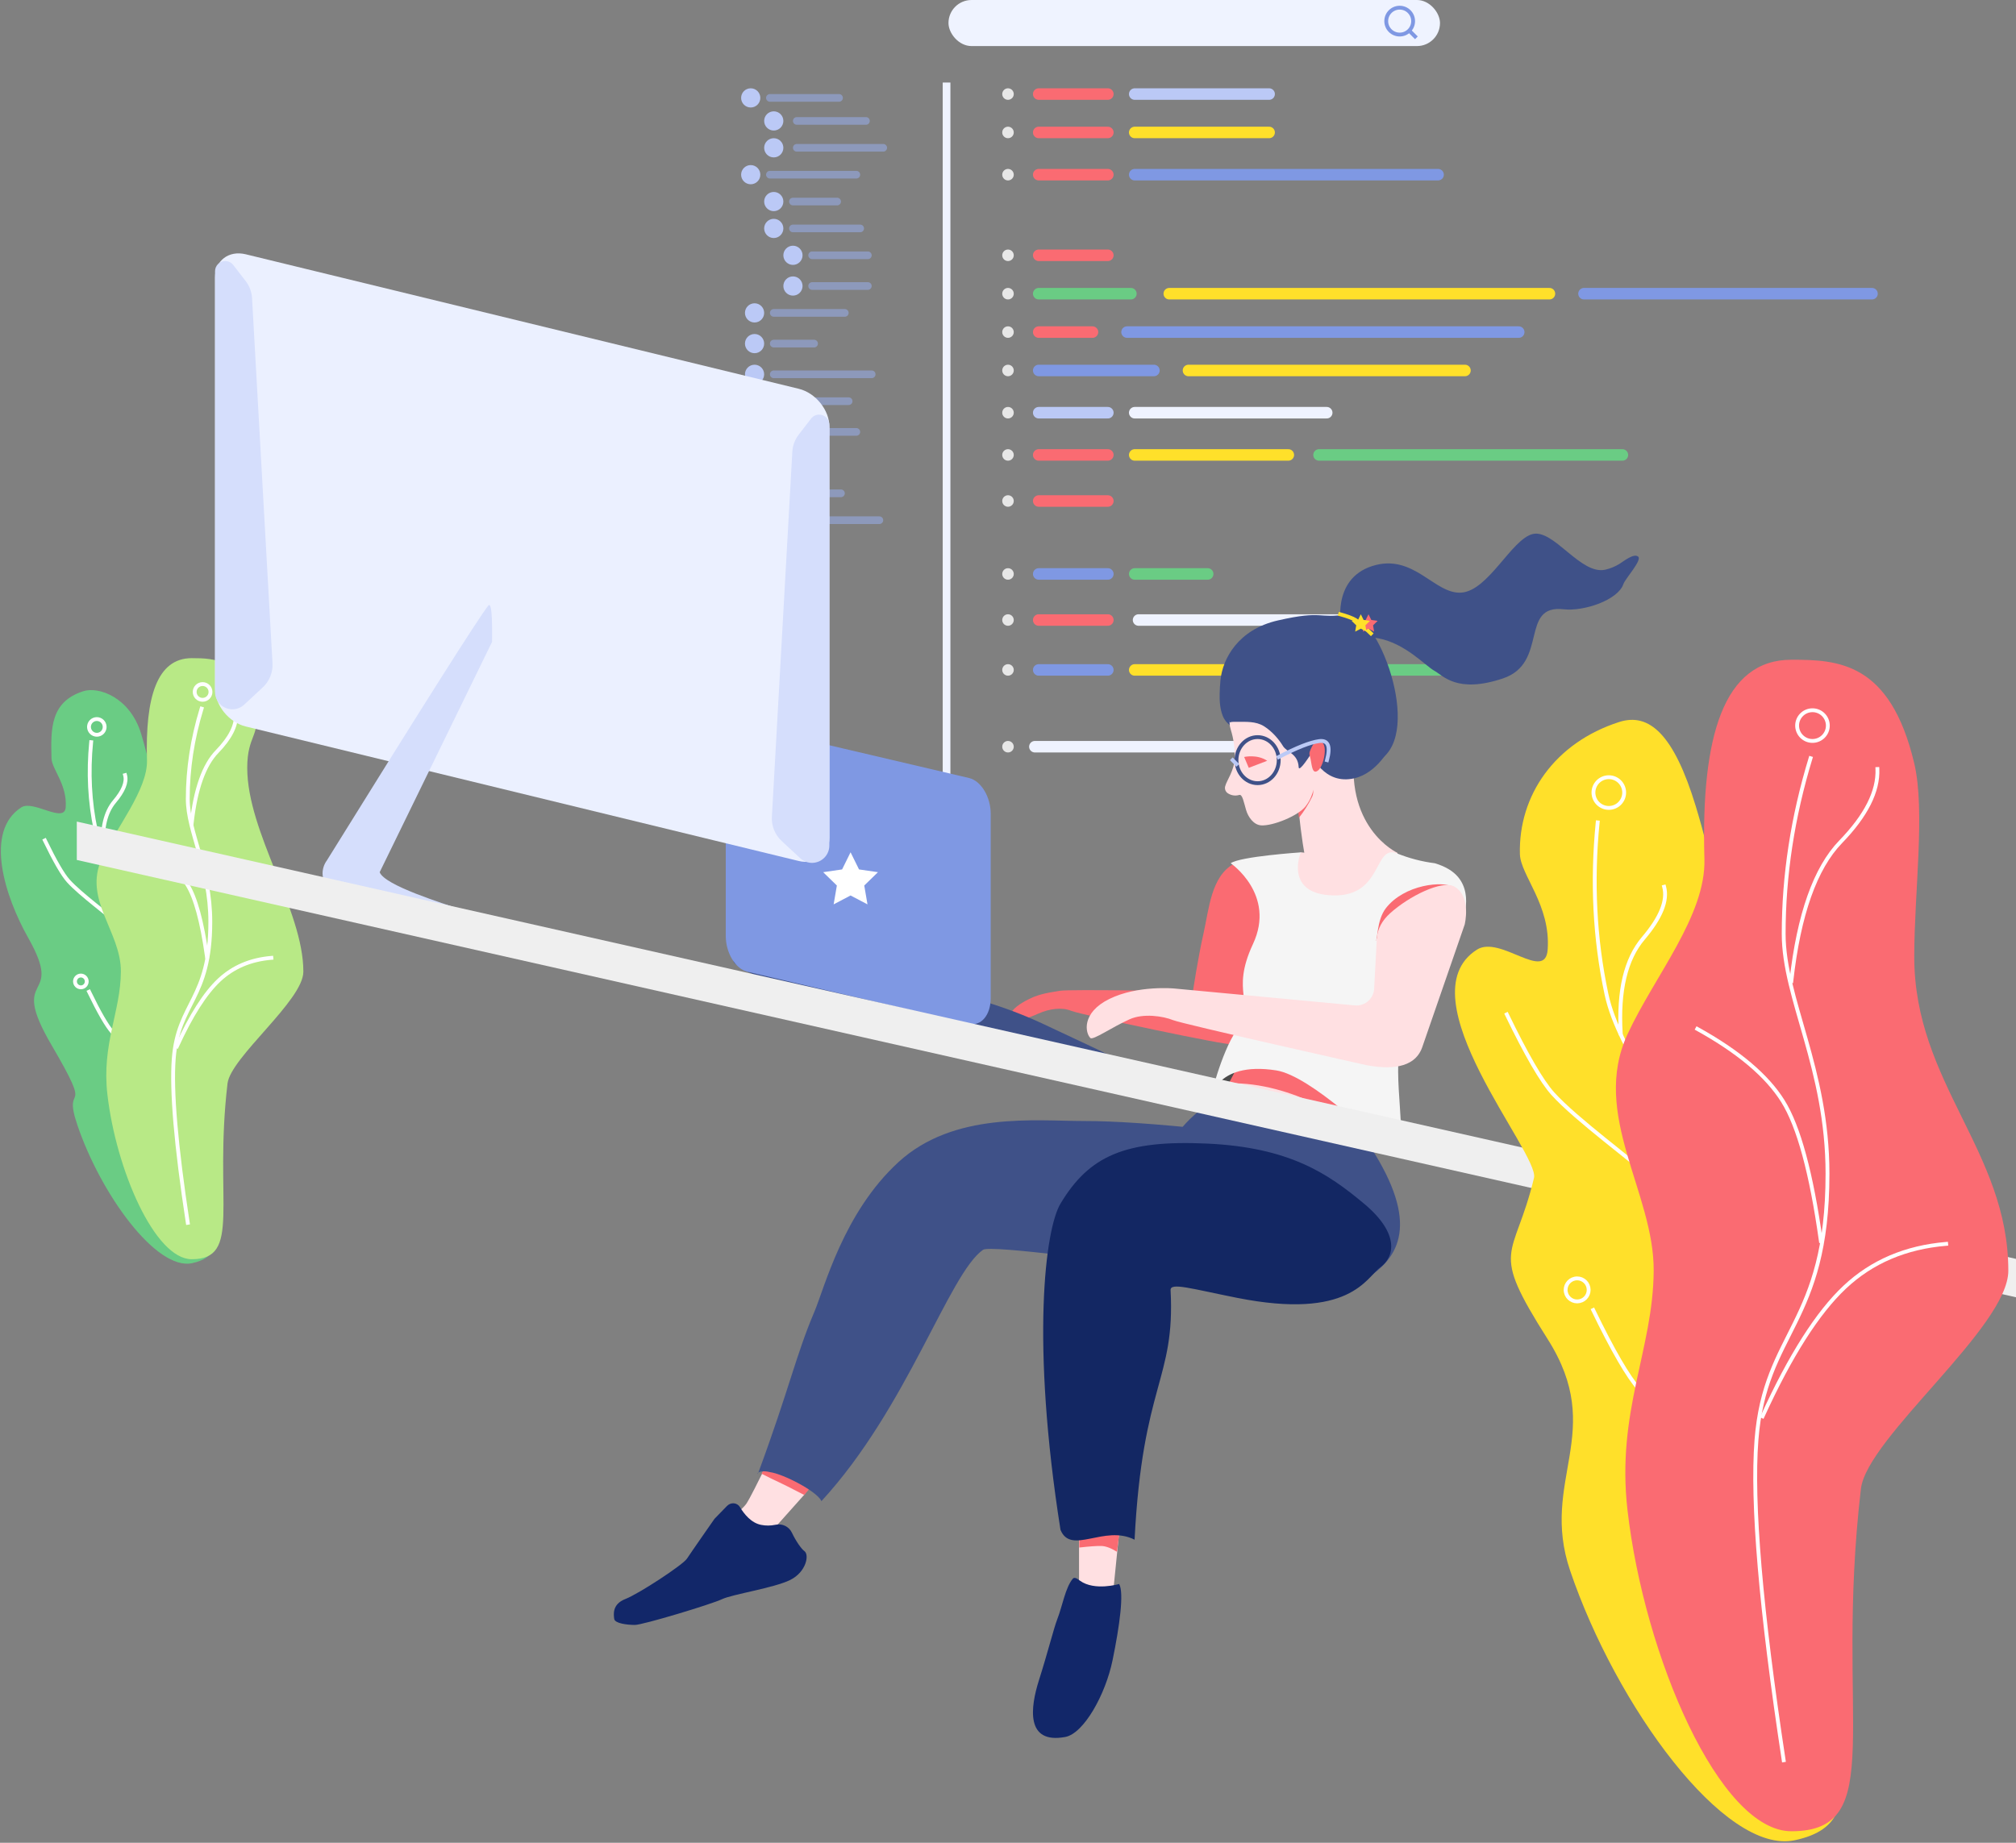 <?xml version="1.0" encoding="UTF-8"?>
<svg width="525px" height="480px" viewBox="0 0 525 480" version="1.1" xmlns="http://www.w3.org/2000/svg" xmlns:xlink="http://www.w3.org/1999/xlink">
    <rect x="0" y="0" width="525" height="480" fill="#808080" stroke="none"/>
    <!-- Generator: Sketch 47.1 (45422) - http://www.bohemiancoding.com/sketch -->
    <title>Avatar v3</title>
    <desc>Created with Sketch.</desc>
    <defs></defs>
    <g id="Page-1" stroke="none" stroke-width="1" fill="none" fill-rule="evenodd">
        <g id="Desktop" transform="translate(-744, -55)">
            <g id="Avatar-v3" transform="translate(735, 55)">
                <g id="IDE" transform="translate(202, 0)">
                    <g id="Code-Background" transform="translate(0, 22)">
                        <path d="M7.5,3.5 L25.5,3.5" id="Line-6" stroke="#8D99BB" stroke-width="2" stroke-linecap="round"></path>
                        <path d="M77.5,2.5 L95.5,2.5" id="Line-6-Copy-16" stroke="#FA6B72" stroke-width="3" stroke-linecap="round"></path>
                        <path d="M77.5,12.5 L95.5,12.5" id="Line-6-Copy-18" stroke="#FA6B72" stroke-width="3" stroke-linecap="round"></path>
                        <path d="M77.5,23.5 L95.5,23.5" id="Line-6-Copy-20" stroke="#FA6B72" stroke-width="3" stroke-linecap="round"></path>
                        <path d="M77.5,44.5 L95.5,44.5" id="Line-6-Copy-22" stroke="#FA6B72" stroke-width="3" stroke-linecap="round"></path>
                        <path d="M77.5,54.5 L101.5,54.5" id="Line-6-Copy-24" stroke="#6ACC84" stroke-width="3" stroke-linecap="round"></path>
                        <path d="M77.5,64.5 L91.5,64.5" id="Line-6-Copy-26" stroke="#FA6B72" stroke-width="3" stroke-linecap="round"></path>
                        <path d="M77.5,74.5 L107.5,74.5" id="Line-6-Copy-28" stroke="#7F98E3" stroke-width="3" stroke-linecap="round"></path>
                        <path d="M77.5,85.5 L95.5,85.5" id="Line-6-Copy-30" stroke="#BBC9F6" stroke-width="3" stroke-linecap="round"></path>
                        <path d="M77.5,96.5 L95.5,96.5" id="Line-6-Copy-32" stroke="#FA6B72" stroke-width="3" stroke-linecap="round"></path>
                        <path d="M77.5,108.5 L95.5,108.5" id="Line-6-Copy-34" stroke="#FA6B72" stroke-width="3" stroke-linecap="round"></path>
                        <path d="M77.5,127.5 L95.5,127.5" id="Line-6-Copy-37" stroke="#7F98E3" stroke-width="3" stroke-linecap="round"></path>
                        <path d="M77.5,139.5 L95.5,139.5" id="Line-6-Copy-40" stroke="#FA6B72" stroke-width="3" stroke-linecap="round"></path>
                        <path d="M77.5,152.5 L95.5,152.5" id="Line-6-Copy-43" stroke="#7F98E3" stroke-width="3" stroke-linecap="round"></path>
                        <path d="M102.5,2.5 L137.5,2.5" id="Line-6-Copy-17" stroke="#BBC9F6" stroke-width="3" stroke-linecap="round"></path>
                        <path d="M102.5,12.5 L137.5,12.5" id="Line-6-Copy-19" stroke="#FFE02A" stroke-width="3" stroke-linecap="round"></path>
                        <path d="M102.5,23.5 L181.5,23.5" id="Line-6-Copy-21" stroke="#7F98E3" stroke-width="3" stroke-linecap="round"></path>
                        <path d="M150.5,96.5 L229.5,96.5" id="Line-6-Copy-23" stroke="#6ACC84" stroke-width="3" stroke-linecap="round"></path>
                        <path d="M102.5,127.5 L121.5,127.5" id="Line-6-Copy-38" stroke="#6ACC84" stroke-width="3" stroke-linecap="round"></path>
                        <path d="M103.5,139.5 L164.5,139.5" id="Line-6-Copy-41" stroke="#EFF3FF" stroke-width="3" stroke-linecap="round"></path>
                        <path d="M76.5,172.5 L137.5,172.5" id="Line-6-Copy-42" stroke="#EFF3FF" stroke-width="3" stroke-linecap="round"></path>
                        <path d="M150.5,152.5 L198.5,152.5" id="Line-6-Copy-44" stroke="#6ACC84" stroke-width="3" stroke-linecap="round"></path>
                        <path d="M111.5,54.5 L210.5,54.5" id="Line-6-Copy-25" stroke="#FFE02A" stroke-width="3" stroke-linecap="round"></path>
                        <path d="M219.5,54.5 L294.5,54.5" id="Line-6-Copy-35" stroke="#7F98E3" stroke-width="3" stroke-linecap="round"></path>
                        <path d="M100.5,64.5 L202.5,64.5" id="Line-6-Copy-27" stroke="#7F98E3" stroke-width="3" stroke-linecap="round"></path>
                        <path d="M116.5,74.5 L188.5,74.5" id="Line-6-Copy-29" stroke="#FFE02A" stroke-width="3" stroke-linecap="round"></path>
                        <path d="M102.5,85.5 L152.5,85.5" id="Line-6-Copy-31" stroke="#EFF3FF" stroke-width="3" stroke-linecap="round"></path>
                        <path d="M102.5,96.5 L142.5,96.5" id="Line-6-Copy-33" stroke="#FFE02A" stroke-width="3" stroke-linecap="round"></path>
                        <path d="M102.5,152.5 L142.5,152.5" id="Line-6-Copy-45" stroke="#FFE02A" stroke-width="3" stroke-linecap="round"></path>
                        <path d="M14.5,9.5 L32.5,9.5" id="Line-6-Copy" stroke="#8D99BB" stroke-width="2" stroke-linecap="round"></path>
                        <path d="M7.5,23.5 L30,23.5" id="Line-6-Copy-2" stroke="#8D99BB" stroke-width="2" stroke-linecap="round"></path>
                        <path d="M13.5,30.5 L25,30.5" id="Line-6-Copy-3" stroke="#8D99BB" stroke-width="2" stroke-linecap="round"></path>
                        <path d="M14.5,16.5 L37,16.5" id="Line-6-Copy-4" stroke="#8D99BB" stroke-width="2" stroke-linecap="round"></path>
                        <path d="M13.5,37.5 L31,37.5" id="Line-6-Copy-5" stroke="#8D99BB" stroke-width="2" stroke-linecap="round"></path>
                        <path d="M18.5,44.5 L33,44.5" id="Line-6-Copy-6" stroke="#8D99BB" stroke-width="2" stroke-linecap="round"></path>
                        <path d="M18.5,52.5 L33,52.5" id="Line-6-Copy-7" stroke="#8D99BB" stroke-width="2" stroke-linecap="round"></path>
                        <path d="M8.5,59.5 L27,59.5" id="Line-6-Copy-8" stroke="#8D99BB" stroke-width="2" stroke-linecap="round"></path>
                        <path d="M8.5,67.5 L19,67.5" id="Line-6-Copy-9" stroke="#8D99BB" stroke-width="2" stroke-linecap="round"></path>
                        <path d="M8.5,75.5 L34,75.5" id="Line-6-Copy-10" stroke="#8D99BB" stroke-width="2" stroke-linecap="round"></path>
                        <path d="M14.5,82.5 L28,82.5" id="Line-6-Copy-11" stroke="#8D99BB" stroke-width="2" stroke-linecap="round"></path>
                        <path d="M9,90.5 L30,90.5" id="Line-6-Copy-12" stroke="#8D99BB" stroke-width="2" stroke-linecap="round"></path>
                        <path d="M9,98.5 L21,98.5" id="Line-6-Copy-13" stroke="#8D99BB" stroke-width="2" stroke-linecap="round"></path>
                        <path d="M9,106.5 L26,106.5" id="Line-6-Copy-14" stroke="#8D99BB" stroke-width="2" stroke-linecap="round"></path>
                        <path d="M15,113.5 L36,113.5" id="Line-6-Copy-15" stroke="#8D99BB" stroke-width="2" stroke-linecap="round"></path>
                        <path d="M53.5,0.5 L53.5,182.5" id="Line-7" stroke="#EFF3FF" stroke-width="2" stroke-linecap="square"></path>
                        <circle id="Oval-5" fill="#BBC9F6" cx="2.5" cy="3.5" r="2.5"></circle>
                        <circle id="Oval-5-Copy-16" fill="#E7E7E7" cx="69.5" cy="2.5" r="1.5"></circle>
                        <circle id="Oval-5-Copy-17" fill="#E7E7E7" cx="69.5" cy="12.5" r="1.5"></circle>
                        <circle id="Oval-5-Copy-18" fill="#E7E7E7" cx="69.5" cy="23.5" r="1.5"></circle>
                        <circle id="Oval-5-Copy-19" fill="#E7E7E7" cx="69.5" cy="44.5" r="1.5"></circle>
                        <circle id="Oval-5-Copy-20" fill="#E7E7E7" cx="69.5" cy="54.5" r="1.5"></circle>
                        <circle id="Oval-5-Copy-21" fill="#E7E7E7" cx="69.5" cy="64.5" r="1.5"></circle>
                        <circle id="Oval-5-Copy-22" fill="#E7E7E7" cx="69.5" cy="74.5" r="1.5"></circle>
                        <circle id="Oval-5-Copy-23" fill="#E7E7E7" cx="69.5" cy="85.5" r="1.5"></circle>
                        <circle id="Oval-5-Copy-24" fill="#E7E7E7" cx="69.5" cy="96.5" r="1.5"></circle>
                        <circle id="Oval-5-Copy-25" fill="#E7E7E7" cx="69.5" cy="108.5" r="1.5"></circle>
                        <circle id="Oval-5-Copy-26" fill="#E7E7E7" cx="69.5" cy="127.5" r="1.5"></circle>
                        <circle id="Oval-5-Copy-27" fill="#E7E7E7" cx="69.5" cy="139.5" r="1.5"></circle>
                        <circle id="Oval-5-Copy-28" fill="#E7E7E7" cx="69.5" cy="152.5" r="1.5"></circle>
                        <circle id="Oval-5-Copy-29" fill="#E7E7E7" cx="69.5" cy="172.5" r="1.5"></circle>
                        <circle id="Oval-5-Copy" fill="#BBC9F6" cx="8.5" cy="9.5" r="2.5"></circle>
                        <circle id="Oval-5-Copy-2" fill="#BBC9F6" cx="8.5" cy="16.5" r="2.5"></circle>
                        <circle id="Oval-5-Copy-3" fill="#BBC9F6" cx="2.5" cy="23.5" r="2.5"></circle>
                        <circle id="Oval-5-Copy-4" fill="#BBC9F6" cx="8.5" cy="30.5" r="2.5"></circle>
                        <circle id="Oval-5-Copy-5" fill="#BBC9F6" cx="8.5" cy="37.5" r="2.5"></circle>
                        <circle id="Oval-5-Copy-6" fill="#BBC9F6" cx="13.5" cy="44.5" r="2.5"></circle>
                        <circle id="Oval-5-Copy-7" fill="#BBC9F6" cx="13.5" cy="52.5" r="2.5"></circle>
                        <circle id="Oval-5-Copy-8" fill="#BBC9F6" cx="3.5" cy="59.5" r="2.5"></circle>
                        <circle id="Oval-5-Copy-9" fill="#BBC9F6" cx="3.5" cy="67.5" r="2.5"></circle>
                        <circle id="Oval-5-Copy-10" fill="#BBC9F6" cx="3.5" cy="75.5" r="2.5"></circle>
                        <circle id="Oval-5-Copy-11" fill="#BBC9F6" cx="9.5" cy="82.5" r="2.5"></circle>
                        <circle id="Oval-5-Copy-12" fill="#BBC9F6" cx="3.5" cy="90.5" r="2.5"></circle>
                        <circle id="Oval-5-Copy-13" fill="#BBC9F6" cx="3.5" cy="98.5" r="2.5"></circle>
                        <circle id="Oval-5-Copy-14" fill="#BBC9F6" cx="3.5" cy="106.5" r="2.5"></circle>
                        <circle id="Oval-5-Copy-15" fill="#BBC9F6" cx="9.5" cy="113.5" r="2.5"></circle>
                    </g>
                    <g id="Searchbox" transform="translate(54, 0)">
                        <rect id="Rectangle-2" fill="#EFF3FF" x="0" y="0" width="128" height="12" rx="6"></rect>
                        <circle id="Oval-8" stroke="#7F98E3" cx="117.5" cy="5.5" r="3.5"></circle>
                        <path d="M120.5,8.5 L121.5,9.5" id="Line-8" stroke="#7F98E3" stroke-linecap="square"></path>
                    </g>
                </g>
                <g id="Background-Image" transform="translate(0, 66)">
                    <g id="Plant-G/B" transform="translate(0, 105)">
                        <g id="plant-red" transform="translate(43.951, 83.531) rotate(-12) translate(-43.951, -83.531) translate(15.951, 7.531)">
                            <path d="M27.24,152 C40.233,152 32.893,137.6 36.459,107.901 C37.252,101.294 56,87.058 56,79.803 C56,64.375 43.531,55.617 43.531,39.341 C43.531,31.079 43.579,21.66 42.944,14.35 C42.086,4.466 34.712,-0.04 30.524,0.386 C21.55,1.299 20.202,8.107 18.781,15.77 C18.27,18.531 21.398,23.283 19.747,29.01 C18.54,33.197 11.897,25.322 8.468,26.612 C-2.415,30.708 -0.561,48.491 3.137,60.263 C9.082,79.187 -3.925,67.134 3.258,88.802 C10.441,110.469 4.017,97.913 5.516,110.623 C7.744,129.517 17.744,152 27.24,152 Z" id="Oval-6" fill="#6ACC84"></path>
                            <path d="M12.65,36.319 C14.075,42.138 15.336,46.004 16.433,47.916 C18.763,51.978 25.279,59.213 26.43,61.077 C28.393,64.259 29.993,69.223 31.232,75.969" id="Line-3" stroke="#FFFFFF" stroke-linecap="square"></path>
                            <path d="M15.71,77.268 C17.135,83.087 18.396,86.953 19.493,88.865 C21.823,92.927 28.339,100.162 29.49,102.027 C31.453,105.208 33.053,110.172 34.292,116.918" id="Line-3-Copy" stroke="#FFFFFF" stroke-linecap="square"></path>
                            <path d="M23.36,98.254 C27.049,90.514 30.702,85.018 34.317,81.768 C37.932,78.517 42.44,76.676 47.84,76.244" id="Line-4" stroke="#FFFFFF" stroke-linecap="square"></path>
                            <path d="M26.93,41.949 C27.77,36.322 29.621,32.4 32.481,30.183 C35.342,27.966 36.719,25.916 36.614,24.034" id="Line-4-Copy" stroke="#FFFFFF" stroke-linecap="square"></path>
                            <ellipse id="Oval-7" stroke="#FFFFFF" cx="32.03" cy="10.214" rx="2.04" ry="2.047"></ellipse>
                            <ellipse id="Oval-7-Copy" stroke="#FFFFFF" cx="14.18" cy="74.197" rx="1.53" ry="1.536"></ellipse>
                            <path d="M29.76,13.797 C27.358,21.366 26.157,28.904 26.157,36.411 C26.157,44.78 32.03,53.687 32.03,67.284 C32.03,86.75 23.631,87.506 22.507,101.582 C21.863,109.653 23.08,123.387 26.157,142.786" id="Line-2" stroke="#FFFFFF" stroke-linecap="square"></path>
                        </g>
                        <g id="plant-yellow" transform="translate(34, 0)">
                            <path d="M24.927,157 C38.062,157 30.642,142.059 34.247,111.245 C35.049,104.39 54,89.619 54,82.092 C54,66.085 39.385,45.888 39.385,29.001 C39.385,20.428 42.899,20.63 41.395,14.284 C38.179,0.713 31.157,0.435 24.927,0.435 C15.85,0.435 12.802,10.677 13.277,27.051 C13.497,34.641 5.137,44.828 1.534,52.608 C-3.433,63.333 6.546,71.671 6.48,82.092 C6.413,92.614 1.452,100.882 2.967,114.069 C5.22,133.672 15.328,157 24.927,157 Z" id="Oval-6" fill="#B8E986"></path>
                            <path d="M12.32,49.768 C17.839,52.815 21.661,56.032 23.785,59.419 C25.909,62.806 27.607,69.034 28.878,78.104" id="Line-3" stroke="#FFFFFF" stroke-linecap="square"></path>
                            <path d="M21.068,101.546 C24.776,93.441 28.446,87.687 32.08,84.283 C35.713,80.88 40.244,78.952 45.671,78.5" id="Line-4" stroke="#FFFFFF" stroke-linecap="square"></path>
                            <path d="M24.926,43.374 C25.927,34.474 28.13,28.27 31.536,24.764 C34.942,21.257 36.582,18.016 36.457,15.039" id="Line-4-Copy" stroke="#FFFFFF" stroke-linecap="square"></path>
                            <ellipse id="Oval-7" stroke="#FFFFFF" cx="27.757" cy="9.235" rx="2.058" ry="2.052"></ellipse>
                            <path d="M27.5,13.596 C25.099,21.455 23.898,29.281 23.898,37.074 C23.898,45.762 29.77,55.009 29.77,69.124 C29.77,89.334 21.373,90.119 20.25,104.732 C19.606,113.11 20.822,127.369 23.898,147.508" id="Line-2" stroke="#FFFFFF" stroke-linecap="square"></path>
                        </g>
                    </g>
                    <g id="Avatar" transform="translate(29, 0)">
                        <g id="WomanCoding2" transform="translate(138, 73)">
                            <path d="M171.971,87.887 L163.314,86 C157.38,89.295 156.863,97.734 155.404,104.181 C153.945,110.629 152.665,119.225 152.665,119.225 C152.665,119.225 120.563,118.626 118.026,119.075 C115.49,119.524 112.923,119.772 109.997,121.217 C104.647,123.853 104.49,126.032 105.462,126.945 C105.956,127.417 109.204,126.451 112.526,124.976 C115.235,123.77 118.513,123.291 120.967,124.302 C123.422,125.313 162.243,133.527 162.685,132.973 C163.126,132.419 177,97.262 177,97.262 L171.971,87.887 Z" id="Shape" fill="#FA6B72" fill-rule="nonzero"></path>
                            <path d="M162.809,50.262 C161.248,49.252 160.781,48.195 160.611,47.883 C160.44,47.572 159.841,46.191 159.659,43.87 C159.589,42.974 159.577,40.627 159.834,38.133 C160.405,32.58 164.417,24.964 174.796,22.607 C186.931,19.842 185.129,22.313 192.832,20.982 C200.535,19.65 212.828,51.815 201.264,58.977 C201.264,58.977 191.258,61.298 190.641,60.968 C189.459,60.337 177.474,58.248 174.796,52.364 C172.877,48.171 163.414,50.654 162.809,50.262 Z" id="Shape" fill="#3F5188" fill-rule="nonzero"></path>
                            <path d="M191.307,24.443 C191.307,24.443 188.581,11.869 199.377,8.431 C210.173,4.992 215.569,15.906 222.6,15.36 C229.631,14.815 235.609,1.501 241.109,0.111 C246.608,-1.28 253.639,10.898 260.088,9.38 C261.37,9.079 262.596,8.575 263.719,7.885 C264.947,7.111 267.446,5.077 268.591,5.969 C269.736,6.862 265.218,11.74 264.768,13.12 C263.371,17.307 254.44,20.304 249.224,19.706 C237.65,18.375 245.337,33.719 233.382,37.718 C221.426,41.718 217.831,36.98 215.529,35.717 C213.227,34.454 207.98,28.591 200.942,27.267 C193.903,25.944 194.665,29.742 194.665,29.742 L191.307,24.443 Z" id="Shape" fill="#3F5188" fill-rule="nonzero"></path>
                            <path d="M195.051,54.601 C191.433,76.499 205.915,83.147 205.915,83.147 C205.915,83.147 208.181,96.678 206.164,98.422 C204.148,100.167 193.317,106.26 186.633,98.422 C179.949,90.584 178.929,53.255 178.929,53.255 L195.051,54.601 Z" id="Shape" fill="#FFE0E2" fill-rule="nonzero"></path>
                            <polygon id="Shape" fill="#FFE0E2" fill-rule="nonzero" points="184.626 83.43 180.745 83 175 88.156 178.941 100.875 190.226 102 192 96.973"></polygon>
                            <path d="M157,148.662 C158.547,149.063 160.167,149.108 161.734,148.794 C164.712,148.318 166,138 166,138 L159.538,140.665 L157,148.662 Z" id="Shape" fill="#4A4A4A" fill-rule="nonzero"></path>
                            <path d="M160,148.127 L165.809,137.067 C166.041,136.397 201.697,140.972 201.697,140.972 L204,150.128 C204,150.128 198.535,152.984 197.383,155.565 C196.232,158.146 182.721,148.41 176.396,148.127 C170.071,147.844 160,148.127 160,148.127 Z" id="Shape" fill="#FFE0E2" fill-rule="nonzero"></path>
                            <path d="M204.731,159.657 C202.846,161.043 195,157.784 195,157.784 L197.906,151 C197.906,151 206.623,158.271 204.731,159.657 Z" id="Shape" fill="#4A4A4A" fill-rule="nonzero"></path>
                            <path d="M162,143.179 C178.908,142.74 194.072,153.969 194.072,153.969 L197.161,155 C197.161,155 198.898,153.026 200.92,150.497 C202.943,147.967 165.759,136 165.759,136 L162,143.179 Z" id="Shape" fill="#FA6B72" fill-rule="nonzero"></path>
                            <path d="M222.653,101.956 C222.264,102.224 226.018,94.633 221.731,89.474 C220.482,87.981 218.605,86.748 215.673,85.859 C212.261,85.429 208.921,84.555 205.737,83.261 C199.691,80.969 202.168,94.527 189.224,94.236 C176.281,93.945 180.712,83.02 180.759,83.02 C180.807,83.02 164.874,84.082 162.495,85.859 C162.495,85.859 174.335,93.967 168.298,106.891 C162.26,119.814 169.203,121.897 164.018,129.363 C159.925,135.261 157,147.744 157,147.744 C157,147.744 158.257,137.291 174.358,139.815 C183.456,141.241 201.233,158.726 201.233,158.726 C201.233,158.726 204.772,161.593 206.47,158.726 C208.168,155.859 203.627,133.85 208.228,130.692 C212.829,127.534 222.653,101.956 222.653,101.956 Z" id="Shape" fill="#F5F5F5" fill-rule="nonzero"></path>
                            <path d="M200.191,106 C203.261,101.604 223.383,93.855 220.75,92.157 C217.835,90.308 207.739,91.373 202.916,97.549 C200.416,100.773 200.841,106.135 200.191,106 Z" id="Shape" fill="#FA6B72" fill-rule="nonzero"></path>
                            <path d="M180,71.552 C180.055,72.034 180.271,74 180.271,74 C181.59,72.34 182.749,70.494 183.724,68.5 C184.829,66.004 182.26,63 182.26,63 L180,71.552 Z" id="Shape" fill="#FA6B72" fill-rule="nonzero"></path>
                            <path d="M162.534,51.121 C163.258,53.485 163.599,55.954 163.545,58.43 C163.441,61.74 161.465,64.239 161.059,65.799 C160.863,66.518 161.166,67.281 161.796,67.661 C162.677,68.222 163.753,68.367 164.747,68.058 C165.543,67.893 165.868,69.807 166.495,71.961 C167.041,73.852 168.494,75.87 170.426,75.991 C173.472,76.178 180.015,73.537 181.984,71.045 C183.739,68.794 183.747,67.405 185.443,62.497 C187.139,57.59 195.54,60.306 194.973,58.287 C194.574,56.877 192.664,48.734 191.543,43.939 C191.052,41.808 189.262,40.245 187.117,40.074 C180.435,39.534 170.891,38.303 167.852,39.519 C164.216,40.96 161,46.295 162.534,51.121 Z" id="Shape" fill="#FFE0E2" fill-rule="nonzero"></path>
                            <path d="M172,59.165 C169.32,57.383 166,58.176 166,58.176 L167.199,61 L172,59.165 Z" id="Shape" fill="#FA6B72" fill-rule="nonzero"></path>
                            <path d="M220.809,91.977 C217.607,90.086 208.889,94.457 203.981,98.907 C202.027,100.681 200.682,102.896 200.542,105.535 L199.854,118.509 C199.794,119.77 199.222,120.952 198.27,121.778 C197.319,122.605 196.072,123.005 194.819,122.884 L147.761,118.479 C147.761,118.479 138.244,117.579 130.898,121.203 C123.551,124.828 124.628,130.118 125.96,131.379 C126.641,132.024 131.638,128.52 136.172,126.494 C139.756,124.888 144.888,125.668 147.477,126.719 C150.065,127.769 197.751,138.425 197.751,138.425 C203.535,139.543 210.32,139.513 212.355,133.833 L223.428,101.82 C223.428,101.82 225.238,94.588 220.809,91.977 Z" id="Shape" fill="#FFE0E2" fill-rule="nonzero"></path>
                            <path d="M162.249,49.882 C161.914,49.287 161.864,48.973 164.111,49.013 C166.358,49.054 168.973,48.799 171.169,50.173 C173.366,51.548 175.116,53.686 176.105,55.323 C177.095,56.96 180.015,57.264 180.195,60.837 C180.27,62.385 183.426,57.324 183.426,57.324 C183.426,57.324 186.664,65.644 194.766,63.708 C200.762,62.288 204,55.642 204,55.642 L194.301,39.323 L179.603,38 L160.6,39.025 L162.249,49.882 Z" id="Shape" fill="#3F5188" fill-rule="nonzero"></path>
                            <path d="M183.104,57.924 C182.965,57.533 182.965,57.102 183.104,56.712 C183.865,54.775 184.747,53.342 186.22,54.31 C187.849,55.37 186.647,60.729 185.16,61.758 C183.524,62.924 183.63,59.593 183.104,57.924 Z" id="Shape" fill="#FA6B72" fill-rule="nonzero"></path>
                            <path d="M169.5,65 C172.538,65 175,62.314 175,59 C175,55.686 172.538,53 169.5,53 C166.462,53 164,55.686 164,59 C164,62.314 166.462,65 169.5,65 Z" id="Oval" stroke="#3F5188"></path>
                            <path d="M164,60 L163,59" id="Line-2" stroke="#BBC9F6" stroke-linecap="square"></path>
                            <path d="M175,58.19 C179.69,55.739 183.201,54.355 185.534,54.038 C187.866,53.722 188.544,55.376 187.568,59" id="Line" stroke="#BBC9F6" stroke-linecap="square"></path>
                            <path d="M191,21 C192.891,21.521 194.224,22.024 195,22.509 C195.776,22.994 197.109,24.158 199,26" id="Line-5" stroke="#FFE02A" stroke-linecap="square"></path>
                            <polygon id="Star-2" fill="#FA6B72" points="198.378 24.75 196.908 25.523 197.189 23.886 196 22.727 197.643 22.489 198.378 21 199.112 22.489 200.755 22.727 199.566 23.886 199.847 25.523"></polygon>
                            <polygon id="Star-2-Copy" fill="#FFE02A" points="196.378 24.75 194.908 25.523 195.189 23.886 194 22.727 195.643 22.489 196.378 21 197.112 22.489 198.755 22.727 197.566 23.886 197.847 25.523"></polygon>
                            <g id="Legs2" transform="translate(0, 147)">
                                <polygon id="Rectangle-6" fill="#FFE0E2" points="123 115.17 133.466 113 132 127.561 123 127.561"></polygon>
                                <path d="M35.626,95.614 L48.57,97.856 L47.105,112.417 L36.405,114.9 C37.322,112.086 37.756,110.058 37.706,108.814 C37.655,107.57 36.962,103.17 35.626,95.614 Z" id="Rectangle-6-Copy" fill="#FFE0E2" transform="translate(42.098, 105.257) rotate(36) translate(-42.098, -105.257) "></path>
                                <path d="M41.063,96.464 L55.058,99.103 L51.44,103.407 C47.894,101.571 45.662,100.448 44.744,100.036 C43.826,99.624 42.352,98.902 40.322,97.869 L41.063,96.464 Z" id="Rectangle-7" fill="#FA6B72"></path>
                                <path d="M124.436,111.937 L134.397,115.617 L131.254,119.885 C130.344,118.265 129.4,117.168 128.421,116.593 C127.443,116.018 125.703,115.208 123.202,114.164 L124.436,111.937 Z" id="Rectangle-7-Copy" fill="#FA6B72" transform="translate(128.799, 115.911) rotate(-29) translate(-128.799, -115.911) "></path>
                                <path d="M75.992,16.687 C90.388,3.514 111.579,6 124.426,6 C132.209,6 143.034,6.733 156.9,8.2 L156.9,8.2 C159.562,8.481 161.906,10.075 163.147,12.446 L175.549,36.144 L175.549,36.144 C177.598,40.059 176.085,44.893 172.171,46.942 C170.536,47.797 168.656,48.061 166.849,47.689 C154.789,45.208 145.849,43.809 140.028,43.494 C136.288,43.291 99.975,38.175 98.01,39.539 C89.127,45.705 78.296,80.723 55.92,105.005 C54.719,102.4 45.931,97.921 42.546,97.461 C38.853,96.544 38.87,98.852 39.533,97.461 C47.456,76.001 49.363,66.743 54.029,55.81 C56.685,49.587 61.596,29.861 75.992,16.687 Z" id="Rectangle-14" fill="#3F5188"></path>
                                <path d="M199.17,46.139 C190.598,52.197 162.861,41.527 162.861,41.527 L150,7.499 C150,7.499 155.048,1.433 159.56,0.638 C164.073,-0.156 169.158,-0.674 178.302,2.018 C184.489,3.803 190.513,6.121 196.307,8.947 C211.325,30.057 207.741,40.08 199.17,46.139 Z" id="Shape" fill="#3F5188" fill-rule="nonzero"></path>
                                <path d="M156.36,11.879 C177.748,12.867 187.777,19.636 197.206,27.517 C206.636,35.399 205.123,41.424 201.448,44.118 C197.772,46.813 193.6,57.914 164.129,52.054 C152.293,49.701 146.73,47.963 146.839,50.053 C148.069,73.514 139.543,74.222 137.463,115.056 C129.577,111.046 120.933,119.186 118.17,112.492 C110.434,63.493 114.178,34.159 118.17,27.517 C125.657,15.063 134.972,10.89 156.36,11.879 Z" id="Rectangle-14" fill="#132763"></path>
                                <path d="M133.442,126.597 C134.759,128.853 133.566,137.521 131.73,146.452 C129.893,155.383 124.253,165.54 119.409,166.442 C109.049,168.367 110.286,158.804 112.576,151.602 C114.866,144.4 116.412,138.136 117.346,135.731 C118.692,132.265 119.409,127.642 121.345,125.247 C121.816,124.664 122.54,125.23 123.239,125.736 C127.052,128.495 133.442,126.597 133.442,126.597 Z" id="Shape" fill="#122769" fill-rule="nonzero"></path>
                                <path d="M36.02,105.508 C37.439,104.379 39.378,104.379 40.797,105.508 C42.571,106.946 44.819,108.209 45.784,108.368 C47.402,108.627 48.624,113.017 45.784,116.73 C42.944,120.442 33.857,126.697 31.99,129.047 C30.122,131.397 16.429,144.098 14.546,145.01 C12.664,145.921 9.676,146.925 9.03,145.963 C8.385,145.001 6.836,142.744 9.357,140.034 C11.878,137.325 18.927,125.485 19.168,123.553 C19.409,121.621 21.066,111.085 21.066,111.085 L22.513,106.67 C22.725,106.009 23.202,105.484 23.812,105.241 C24.423,104.998 25.103,105.062 25.664,105.416 C27.485,106.595 30.153,107.849 32.666,107.172 C33.875,106.858 35.014,106.293 36.02,105.508 Z" id="Shape" fill="#122769" fill-rule="nonzero" transform="translate(27.726, 125.508) rotate(26) translate(-27.726, -125.508) "></path>
                            </g>
                        </g>
                        <g id="Desk">
                            <g id="Laptop" transform="translate(169, 123)">
                                <path d="M4.397,61.153 L63.004,70.855 C67.32,71.569 75.988,74.576 82.365,77.571 L96.798,84.35 C103.176,87.345 104.847,89.194 100.531,88.479 L41.924,78.778 C37.608,78.063 28.94,75.056 22.563,72.061 L8.13,65.283 C1.752,62.288 0.081,60.439 4.397,61.153 Z" id="Rectangle-9" fill="#3F5188"></path>
                                <path d="M5.633,0.11 L63.367,13.659 C66.478,14.389 69,18.563 69,22.981 L69,70.981 C69,75.399 66.478,78.389 63.367,77.659 L5.633,64.11 C2.522,63.38 0,59.206 0,54.788 L0,6.788 C0,2.37 2.522,-0.62 5.633,0.11 Z" id="Rectangle-8" fill="#7F98E3"></path>
                                <polygon id="Star" fill="#FFFFFF" points="32.5 44.25 28.092 46.568 28.934 41.659 25.367 38.182 30.296 37.466 32.5 33 34.704 37.466 39.633 38.182 36.066 41.659 36.908 46.568"></polygon>
                            </g>
                            <g id="Desktop" transform="translate(36, 0)">
                                <path d="M8,0.235 L152,35.267 C156.418,36.342 160,40.795 160,45.213 L160,152.213 C160,156.631 156.418,159.342 152,158.267 L8,123.235 C3.582,122.16 0,117.707 0,113.289 L0,6.289 C0,1.871 3.582,-0.84 8,0.235 Z" id="Rectangle-10" fill="#EBF0FF"></path>
                                <path d="M71.147,91.762 C72.355,90.215 72.136,99.519 72.136,101.203 L42.876,161.19 C44.161,164.608 58.883,169.171 65.93,171.545 C68.737,172.49 69.184,173.516 67.925,173.369 L35.633,166.286 C32.526,165.652 28,165.355 28,161.552 C28,160.322 28.383,159.146 29.11,158.144 C54.397,117.396 68.409,95.269 71.147,91.762 Z" id="Rectangle" fill="#D5DEFC"></path>
                                <path d="M4.75,3.032 L7.985,7.224 L7.985,7.224 C8.972,8.503 9.548,10.051 9.639,11.664 L14.963,106.748 L14.963,106.748 C15.096,109.124 14.165,111.435 12.422,113.055 L7.586,117.55 L7.586,117.55 C5.761,119.247 2.905,119.142 1.208,117.316 C0.431,116.481 1.96795376e-14,115.383 1.95399252e-14,114.243 L4.54135762e-16,4.651 L1.77635684e-15,4.651 C9.46831154e-16,3.187 1.187,2 2.651,2 C3.473,2 4.248,2.381 4.75,3.032 Z" id="Rectangle-12" fill="#D5DEFC"></path>
                                <path d="M149.75,43.032 L152.985,47.224 L152.985,47.224 C153.972,48.503 154.548,50.051 154.639,51.664 L159.963,146.748 L159.963,146.748 C160.096,149.124 159.165,151.435 157.422,153.055 L152.586,157.55 L152.586,157.55 C150.761,159.247 147.905,159.142 146.208,157.316 C145.431,156.481 145,155.383 145,154.243 L145,44.651 L145,44.651 C145,43.187 146.187,42 147.651,42 C148.473,42 149.248,42.381 149.75,43.032 Z" id="Rectangle-12-Copy" fill="#D5DEFC" transform="translate(152.488, 100.379) scale(-1, 1) translate(-152.488, -100.379) "></path>
                            </g>
                            <polygon id="Rectangle-11" fill="#EFEFEF" points="0 148 505 261.91 505 271.91 0 158"></polygon>
                        </g>
                    </g>
                    <g id="Plant-R/Y" transform="translate(372, 105)">
                        <g id="plant-red" transform="translate(79.951, 162.738) rotate(-12) translate(-79.951, -162.738) translate(29.951, 15.238)">
                            <path d="M43.607,295 C69.085,295 54.692,266.868 61.685,208.845 C63.24,195.939 100,168.126 100,153.952 C100,123.812 75.55,106.701 75.55,74.905 C75.55,58.763 75.644,40.362 74.4,26.08 C72.718,6.771 67.684,-0.249 59.472,0.583 C41.875,2.366 29.808,13.885 27.022,28.856 C26.019,34.249 32.153,43.534 28.916,54.721 C26.549,62.902 17.607,48.367 10.884,50.888 C-10.455,58.89 15.882,106.247 13.074,112.133 C3.44,132.327 -2.232,126.937 7.824,153.952 C17.88,180.967 -1.927,189.334 1.011,214.164 C5.38,251.076 24.988,295 43.607,295 Z" id="Oval-6" fill="#FFE02A"></path>
                            <path d="M15,69 C17.795,80.369 20.267,87.922 22.418,91.658 C26.986,99.593 39.763,113.727 42.019,117.37 C45.868,123.585 49.007,133.283 51.436,146.463" id="Line-3" stroke="#FFFFFF" stroke-linecap="square"></path>
                            <path d="M21,149 C23.795,160.369 26.267,167.922 28.418,171.658 C32.986,179.593 45.763,193.727 48.019,197.37 C51.868,203.585 55.007,213.283 57.436,226.463" id="Line-3-Copy" stroke="#FFFFFF" stroke-linecap="square"></path>
                            <path d="M36,190 C43.234,174.878 50.395,164.141 57.484,157.791 C64.573,151.44 73.412,147.843 84,147" id="Line-4" stroke="#FFFFFF" stroke-linecap="square"></path>
                            <path d="M43,80 C44.648,69.006 48.276,61.344 53.885,57.012 C59.494,52.681 62.195,48.677 61.989,45" id="Line-4-Copy" stroke="#FFFFFF" stroke-linecap="square"></path>
                            <circle id="Oval-7" stroke="#FFFFFF" cx="53" cy="18" r="4"></circle>
                            <circle id="Oval-7-Copy" stroke="#FFFFFF" cx="18" cy="143" r="3"></circle>
                            <path d="M48.548,25 C43.838,39.788 41.484,54.515 41.484,69.18 C41.484,85.53 53,102.931 53,129.494 C53,167.525 36.531,169.002 34.328,196.502 C33.065,212.269 35.45,239.101 41.484,277" id="Line-2" stroke="#FFFFFF" stroke-linecap="square"></path>
                        </g>
                        <g id="plant-yellow" transform="translate(57, 0)">
                            <path d="M46.5,306 C72.026,306 57.606,276.88 64.612,216.821 C66.17,203.461 103,174.672 103,160 C103,128.802 78.504,111.09 78.504,78.177 C78.504,61.469 81.425,40.208 78.504,27.841 C72.254,1.389 58.608,0.847 46.5,0.847 C28.859,0.847 22.936,20.809 23.859,52.725 C24.287,67.516 10.825,83.251 3.824,98.414 C-5.829,119.317 10.778,139.69 10.649,160 C10.519,180.509 0.879,196.624 3.824,222.326 C8.2,260.533 27.845,306 46.5,306 Z" id="Oval-6" fill="#FA6B72"></path>
                            <path d="M22,97 C32.726,102.939 40.153,109.209 44.281,115.81 C48.408,122.411 51.707,134.55 54.177,152.227" id="Line-3" stroke="#FFFFFF" stroke-linecap="square"></path>
                            <path d="M39,197.918 C46.206,182.121 53.339,170.906 60.401,164.272 C67.462,157.639 76.266,153.881 86.813,153" id="Line-4" stroke="#FFFFFF" stroke-linecap="square"></path>
                            <path d="M46.498,84.539 C48.442,67.191 52.724,55.1 59.343,48.266 C65.963,41.431 69.151,35.113 68.907,29.311" id="Line-4-Copy" stroke="#FFFFFF" stroke-linecap="square"></path>
                            <circle id="Oval-7" stroke="#FFFFFF" cx="52" cy="18" r="4"></circle>
                            <path d="M51.5,26.5 C46.833,41.816 44.5,57.069 44.5,72.258 C44.5,89.192 55.911,107.215 55.911,134.726 C55.911,174.115 39.593,175.645 37.41,204.127 C36.158,220.457 38.522,248.248 44.5,287.5" id="Line-2" stroke="#FFFFFF" stroke-linecap="square"></path>
                        </g>
                    </g>
                </g>
            </g>
        </g>
    </g>
</svg>